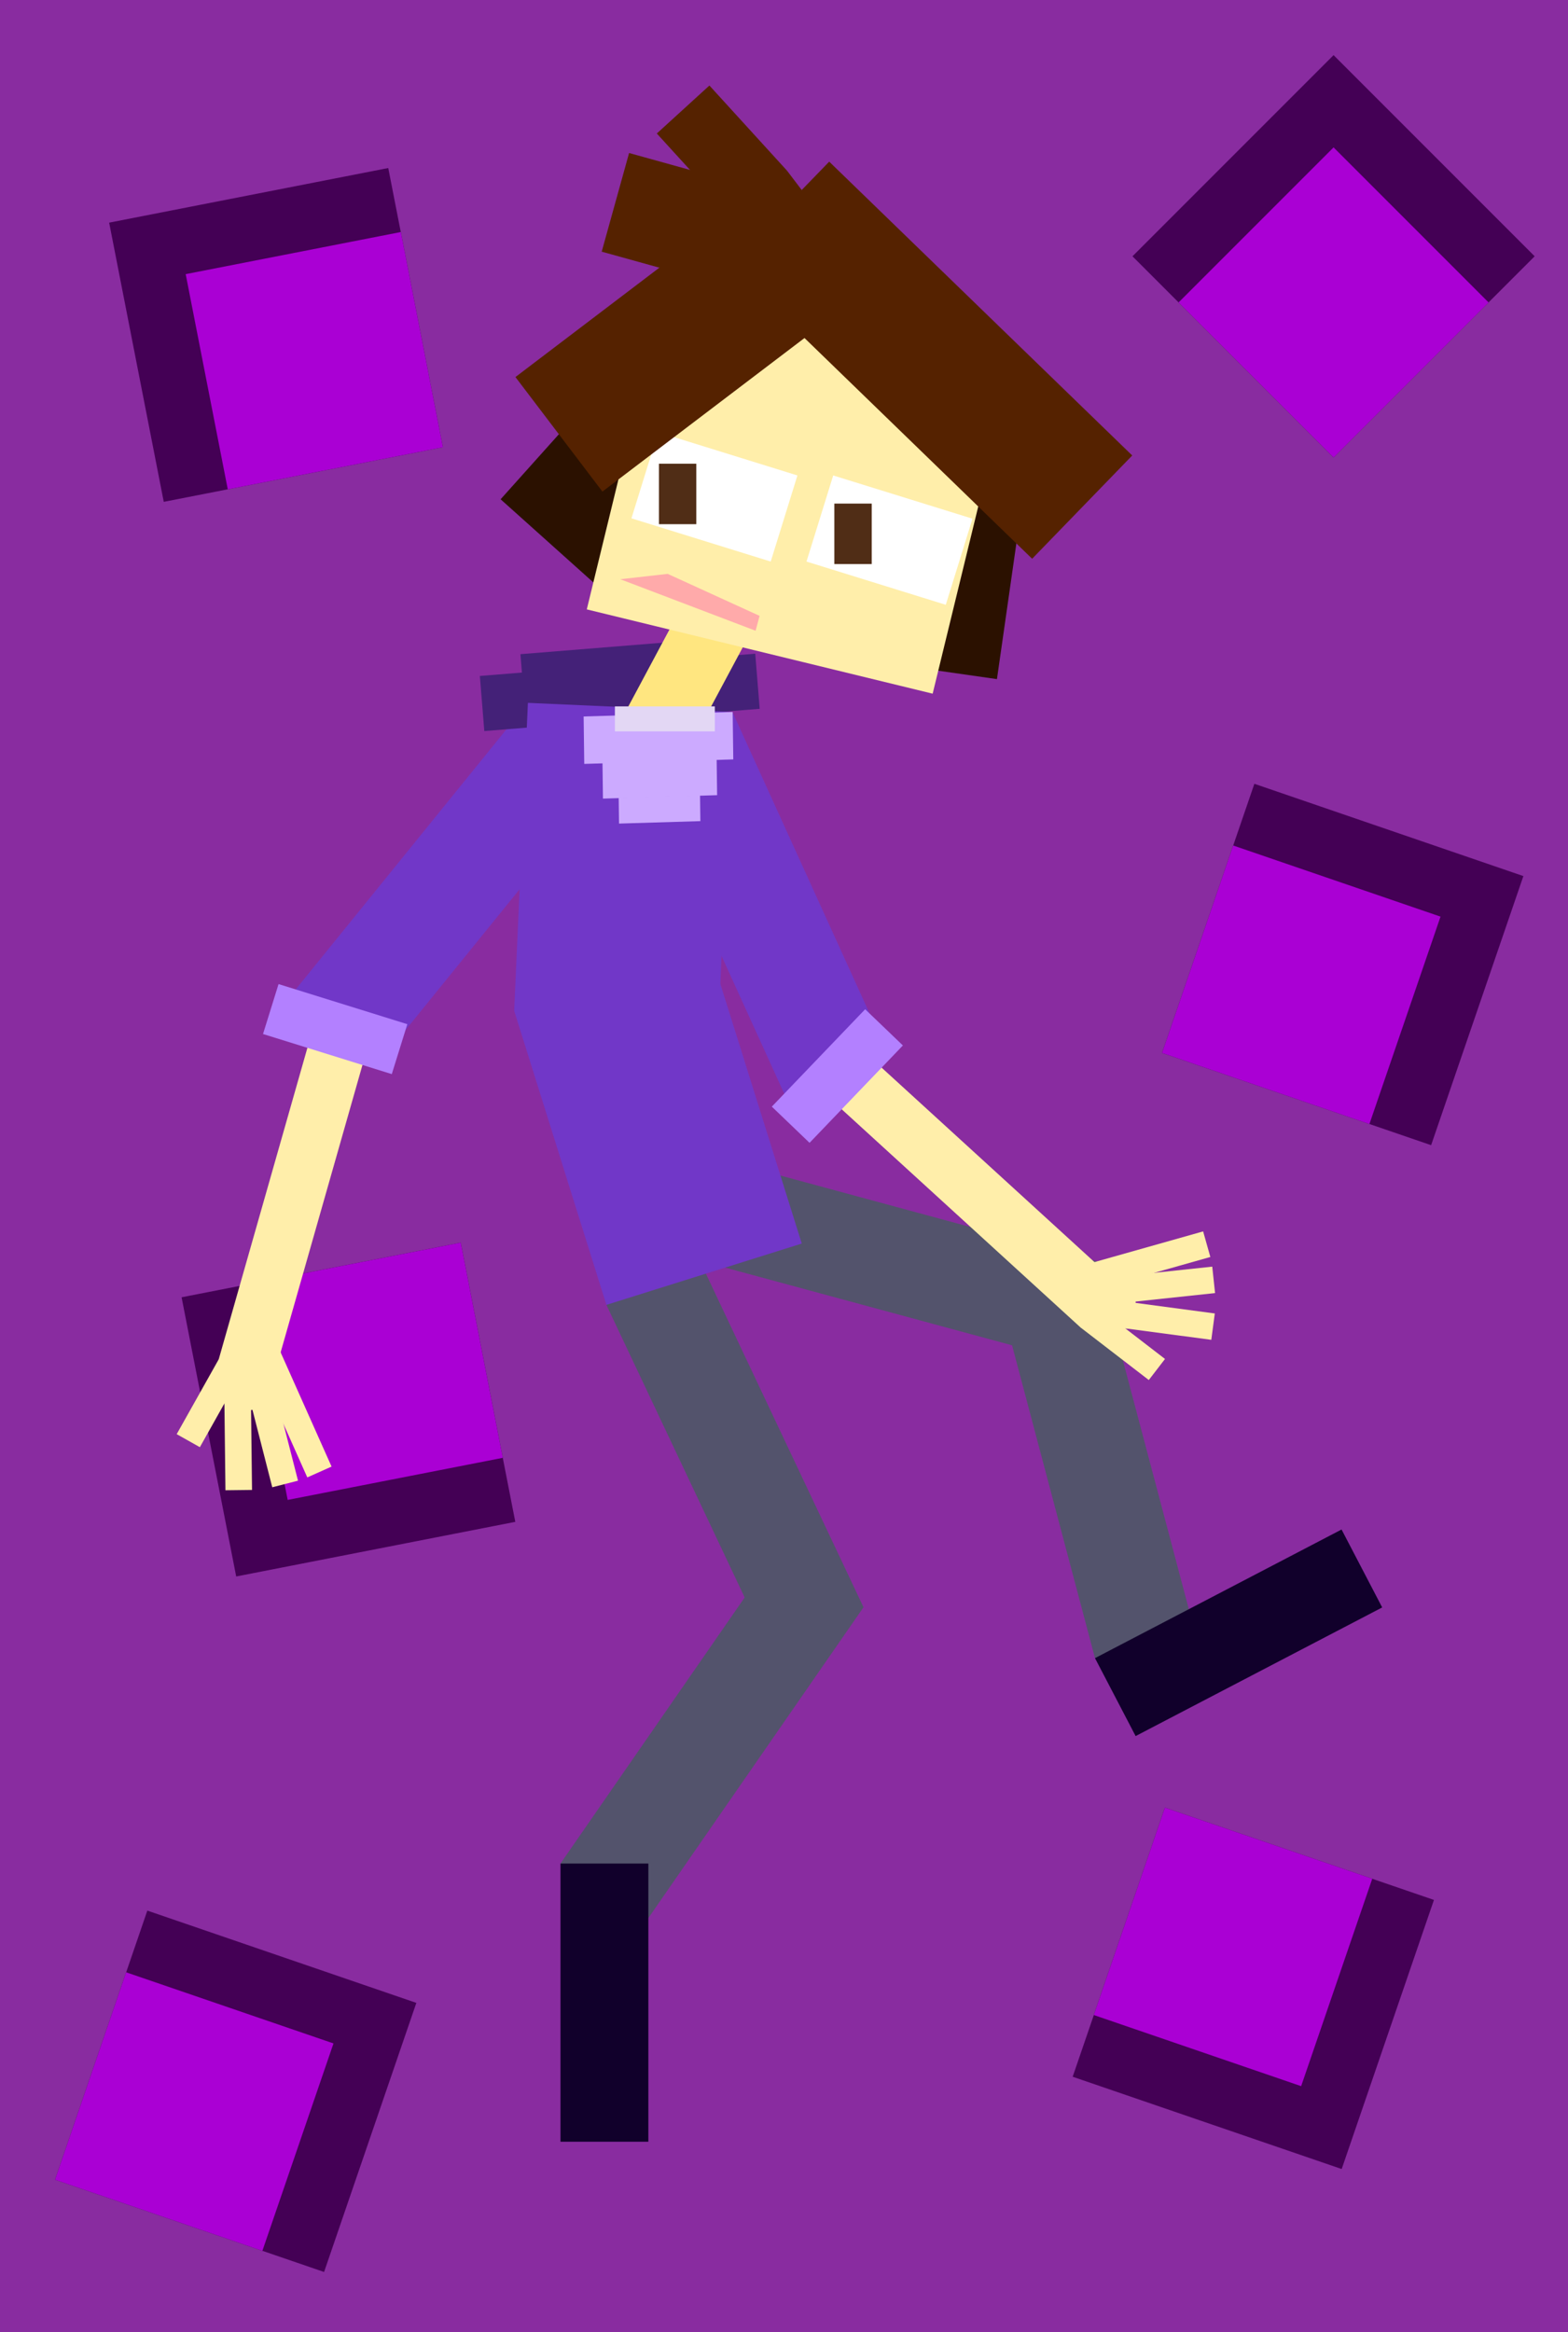 <?xml version="1.0" encoding="UTF-8" standalone="no"?>
<!-- Created with Inkscape (http://www.inkscape.org/) -->

<svg width="327.138mm" height="486.431mm" viewBox="0 0 327.138 486.431" version="1.1" id="svg8" inkscape:version="1.3 (0e150ed6c4, 2023-07-21)" sodipodi:docname="антратара.svg" xmlns:inkscape="http://www.inkscape.org/namespaces/inkscape" xmlns:sodipodi="http://sodipodi.sourceforge.net/DTD/sodipodi-0.dtd" xmlns="http://www.w3.org/2000/svg" xmlns:svg="http://www.w3.org/2000/svg" xmlns:rdf="http://www.w3.org/1999/02/22-rdf-syntax-ns#" xmlns:cc="http://creativecommons.org/ns#" xmlns:dc="http://purl.org/dc/elements/1.1/">
  <defs id="defs2" />
  <sodipodi:namedview id="base" pagecolor="#ffffff" bordercolor="#666666" borderopacity="1.0" inkscape:pageopacity="0.0" inkscape:pageshadow="2" inkscape:zoom="0.35" inkscape:cx="634.28571" inkscape:cy="1094.2857" inkscape:document-units="mm" inkscape:current-layer="layer1" showgrid="false" inkscape:window-width="2467" inkscape:window-height="1413" inkscape:window-x="84" inkscape:window-y="-9" inkscape:window-maximized="1" inkscape:showpageshadow="2" inkscape:pagecheckerboard="0" inkscape:deskcolor="#d1d1d1" />
  <g inkscape:label="Layer 1" inkscape:groupmode="layer" id="layer1" transform="translate(50.781,-3.004)">
    <rect style="fill:#892ca0;fill-opacity:1;fill-rule:evenodd;stroke-width:0.265" id="rect313" width="327.138" height="486.431" x="-50.781" y="3.004" inkscape:export-xdpi="96" inkscape:export-ydpi="96" />
    <rect style="fill:#442178;fill-opacity:1;fill-rule:evenodd;stroke-width:0.265" id="rect136-3" width="43.796" height="8.759" x="46.377" y="143.651" transform="rotate(-4.62)" />
    <rect style="fill:#440055;fill-opacity:1;fill-rule:evenodd;stroke-width:0.265" id="rect317-1-8-4" width="59.334" height="59.334" x="-325.349" y="-65.186" transform="rotate(-101.07)" />
    <rect style="fill:#440055;fill-opacity:1;fill-rule:evenodd;stroke-width:0.265" id="rect317-1-8-1" width="59.334" height="59.334" x="-364.485" y="-356.436" transform="rotate(-161.07)" inkscape:transform-center-x="-3.7417745" inkscape:transform-center-y="0.53453039" />
    <rect style="fill:#2b1100;fill-opacity:1;fill-rule:evenodd;stroke-width:0.265" id="rect49-6-1" width="30.001" height="39.181" x="146.129" y="81.725" transform="rotate(8.148)" />
    <rect style="fill:#aa00d4;fill-opacity:1;fill-rule:evenodd;stroke-width:0.265" id="rect317-0-4-4-0" width="45.727" height="45.727" x="-350.877" y="-342.829" transform="rotate(-161.07)" inkscape:transform-center-x="0.48670859" inkscape:transform-center-y="-8.1082034" />
    <rect style="fill:#53536c;fill-opacity:1;fill-rule:evenodd;stroke-width:0.265" id="rect241-3" width="21.545" height="79.942" x="-231.825" y="161.415" transform="rotate(-74.849)" />
    <rect style="fill:#53536c;fill-opacity:1;fill-rule:evenodd;stroke-width:0.265" id="rect241-7-3" width="21.545" height="79.942" x="82.336" y="302.786" transform="rotate(-14.849)" />
    <rect style="fill:#11002b;fill-opacity:1;fill-rule:evenodd;stroke-width:0.265" id="rect258-7" width="18.332" height="58.019" x="-409.798" y="-3.783" transform="rotate(-117.544)" />
    <rect style="fill:#53536c;fill-opacity:1;fill-rule:evenodd;stroke-width:0.265" id="rect241" width="21.545" height="79.942" x="-49.118" y="281.136" transform="rotate(-25.299)" />
    <rect style="fill:#ffeeaa;fill-opacity:1;fill-rule:evenodd;stroke-width:0.265" id="rect138-7" width="12.027" height="84.19" x="-88.891" y="233.586" transform="rotate(-47.598)" />
    <rect style="fill:#7137c8;fill-opacity:1;fill-rule:evenodd;stroke-width:0.265" id="rect134-9" width="77.408" height="23.141" x="-257.566" y="6.981" transform="rotate(-114.467)" inkscape:transform-center-x="-25.175802" inkscape:transform-center-y="29.811078" />
    <rect style="fill:#b380ff;fill-opacity:1;fill-rule:evenodd;stroke-width:0.265" id="rect140-6" width="28.138" height="10.908" x="-92.476" y="241.398" transform="rotate(-46.205)" />
    <rect style="fill:#aa00d4;fill-opacity:1;fill-rule:evenodd;stroke-width:0.265" id="rect317-0-4-4-4" width="45.727" height="45.727" x="-311.742" y="-51.579" transform="rotate(-101.07)" />
    <rect style="fill:#ffeeaa;fill-opacity:1;fill-rule:evenodd;stroke-width:0.265" id="rect138" width="12.027" height="84.19" x="73.524" y="192.791" transform="rotate(15.896)" />
    <rect style="fill:#7137c8;fill-opacity:1;fill-rule:evenodd;stroke-width:0.265" id="rect134" width="77.408" height="23.141" x="-156.249" y="140.313" transform="rotate(-50.972)" inkscape:transform-center-x="15.442182" inkscape:transform-center-y="35.833804" />
    <rect style="fill:#442178;fill-opacity:1;fill-rule:evenodd;stroke-width:0.265" id="rect136" width="57.641" height="11.528" x="37.575" y="147.498" transform="rotate(-4.62)" />
    <rect style="fill:#7137c8;fill-opacity:1;fill-rule:evenodd;stroke-width:0.265" id="rect117" width="42.719" height="64.286" x="65.962" y="146.808" transform="rotate(2.553)" />
    <rect style="fill:#ffe680;fill-opacity:1;fill-rule:evenodd;stroke-width:0.265" id="rect83" width="15.234" height="33.817" x="141.729" y="65.124" transform="rotate(28.141)" />
    <rect style="fill:#2b1100;fill-opacity:1;fill-rule:evenodd;stroke-width:0.265" id="rect49-6" width="30.001" height="39.181" x="111.467" y="4.793" transform="rotate(41.866)" />
    <rect style="fill:#ffeeaa;fill-opacity:1;fill-rule:evenodd;stroke-width:0.265" id="rect10" width="74.272" height="74.272" x="100.398" y="35.183" transform="rotate(13.69)" />
    <rect style="fill:#ffffff;fill-opacity:1;fill-rule:evenodd;stroke-width:0.265" id="rect12" width="30.426" height="18.804" x="110.254" y="63.318" transform="rotate(17.242)" />
    <rect style="fill:#ffffff;fill-opacity:1;fill-rule:evenodd;stroke-width:0.265" id="rect12-4" width="30.426" height="18.804" x="147.809" y="61.105" transform="rotate(17.242)" />
    <rect style="fill:#502d16;fill-opacity:1;fill-rule:evenodd;stroke-width:0.265" id="rect29" width="12.612" height="7.795" x="99.722" y="-94.492" transform="rotate(90)" />
    <rect style="fill:#502d16;fill-opacity:1;fill-rule:evenodd;stroke-width:0.265" id="rect29-3" width="12.612" height="7.795" x="-120.649" y="123.292" transform="rotate(-90)" inkscape:transform-center-x="-17.4814" inkscape:transform-center-y="3.8742506" />
    <path style="fill:#ffaaaa;fill-opacity:1;fill-rule:evenodd;stroke-width:0.265" d="m 88.519,122.698 19.175,8.758 -0.832,3.103 -28.23,-10.744 z" id="rect46" inkscape:connector-curvature="0" sodipodi:nodetypes="ccccc" />
    <rect style="fill:#552200;fill-opacity:1;fill-rule:evenodd;stroke-width:0.265" id="rect49" width="30.001" height="71.159" x="99.347" y="-66.962" transform="rotate(52.776)" />
    <rect style="fill:#552200;fill-opacity:1;fill-rule:evenodd;stroke-width:0.265" id="rect49-7" width="30.001" height="88.052" x="-58.703" y="113.317" transform="matrix(-0.696,0.718,0.718,0.696,0,0)" />
    <rect style="fill:#7137c8;fill-opacity:1;fill-rule:evenodd;stroke-width:0.265" id="rect117-8" width="42.719" height="64.286" x="-10.104" y="220.929" transform="rotate(-17.418)" />
    <rect style="fill:#b380ff;fill-opacity:1;fill-rule:evenodd;stroke-width:0.265" id="rect140" width="28.138" height="10.908" x="68.898" y="196.666" transform="rotate(17.29)" />
    <rect style="fill:#ccaaff;fill-opacity:1;fill-rule:evenodd;stroke-width:0.265" id="rect85-8" width="23.82" height="7.577" x="72.782" y="164.177" transform="matrix(1,-0.03,0.013,1,0,0)" />
    <rect style="fill:#ccaaff;fill-opacity:1;fill-rule:evenodd;stroke-width:0.265" id="rect85" width="31.094" height="9.891" x="68.975" y="154.508" transform="matrix(1,-0.03,0.013,1,0,0)" />
    <rect style="fill:#ccaaff;fill-opacity:1;fill-rule:evenodd;stroke-width:0.265" id="rect85-8-5" width="16.972" height="5.399" x="76.067" y="171.662" transform="matrix(1,-0.03,0.013,1,0,0)" />
    <rect style="fill:#e3d7f4;fill-opacity:1;fill-rule:evenodd;stroke-width:0.265" id="rect142" width="20.847" height="5.212" x="77.508" y="150.336" />
    <rect style="fill:#ffeeaa;fill-opacity:1;fill-rule:evenodd;stroke-width:0.265" id="rect165" width="12.95" height="11.332" x="-41.29" y="283.583" transform="rotate(-7.254)" />
    <rect style="fill:#ffeeaa;fill-opacity:1;fill-rule:evenodd;stroke-width:0.265" id="rect167" width="5.545" height="17.895" x="135.819" y="252.344" transform="rotate(29.321)" />
    <rect style="fill:#ffeeaa;fill-opacity:1;fill-rule:evenodd;stroke-width:0.265" id="rect167-2" width="5.545" height="17.895" x="-7.464" y="295.867" transform="rotate(-0.679)" />
    <rect style="fill:#ffeeaa;fill-opacity:1;fill-rule:evenodd;stroke-width:0.265" id="rect167-2-7" width="5.545" height="17.895" x="-71.756" y="287.04" transform="rotate(-14.343)" inkscape:transform-center-x="7.4499318" inkscape:transform-center-y="-2.5489246" />
    <rect style="fill:#ffeeaa;fill-opacity:1;fill-rule:evenodd;stroke-width:0.265" id="rect167-2-7-6" width="5.545" height="26.256" x="-114.58" y="263.336" transform="rotate(-24.04)" inkscape:transform-center-x="-1.2914444" inkscape:transform-center-y="9.2638765" />
    <rect style="fill:#ffeeaa;fill-opacity:1;fill-rule:evenodd;stroke-width:0.265" id="rect165-3" width="12.95" height="11.332" x="-276.782" y="179.651" transform="rotate(-88.984)" />
    <rect style="fill:#ffeeaa;fill-opacity:1;fill-rule:evenodd;stroke-width:0.265" id="rect167-28" width="5.545" height="17.895" x="-115.231" y="309.2" transform="rotate(-52.41)" />
    <rect style="fill:#ffeeaa;fill-opacity:1;fill-rule:evenodd;stroke-width:0.265" id="rect167-2-2" width="5.545" height="17.895" x="-253.307" y="219.58" transform="rotate(-82.41)" />
    <rect style="fill:#ffeeaa;fill-opacity:1;fill-rule:evenodd;stroke-width:0.265" id="rect167-2-7-9" width="5.545" height="17.895" x="-292.621" y="154.838" transform="rotate(-96.073)" inkscape:transform-center-x="3.5939825" inkscape:transform-center-y="7.0058523" />
    <rect style="fill:#ffeeaa;fill-opacity:1;fill-rule:evenodd;stroke-width:0.265" id="rect167-2-7-6-6" width="5.545" height="26.256" x="-310.022" y="95.821" transform="rotate(-105.77)" inkscape:transform-center-x="-9.3533081" inkscape:transform-center-y="0.054448347" />
    <rect style="fill:#53536c;fill-opacity:1;fill-rule:evenodd;stroke-width:0.265" id="rect241-7" width="21.545" height="79.942" x="277.371" y="204.418" transform="rotate(34.701)" />
    <rect style="fill:#11002b;fill-opacity:1;fill-rule:evenodd;stroke-width:0.265" id="rect258" width="18.332" height="58.019" x="66.154" y="391.687" />
    <rect style="fill:#552200;fill-opacity:1;fill-rule:evenodd;stroke-width:0.265" id="rect296" width="24.033" height="14.853" x="80.908" y="-57.802" transform="rotate(47.641)" />
    <rect style="fill:#552200;fill-opacity:1;fill-rule:evenodd;stroke-width:0.265" id="rect296-1" width="34.554" height="21.356" x="86.878" y="12.112" transform="rotate(15.52)" inkscape:transform-center-x="-1.9655432" inkscape:transform-center-y="2.3487319" />
    <rect style="fill:#440055;fill-opacity:1;fill-rule:evenodd;stroke-width:0.265" id="rect317" width="59.334" height="59.334" x="171.083" y="-150.574" transform="rotate(45)" />
    <rect style="fill:#aa00d4;fill-opacity:1;fill-rule:evenodd;stroke-width:0.265" id="rect317-0" width="45.727" height="45.727" x="184.691" y="-136.967" transform="rotate(45)" />
    <rect style="fill:#440055;fill-opacity:1;fill-rule:evenodd;stroke-width:0.265" id="rect317-1" width="59.334" height="59.334" x="-36.98" y="43.144" transform="rotate(-11.07)" />
    <rect style="fill:#aa00d4;fill-opacity:1;fill-rule:evenodd;stroke-width:0.265" id="rect317-0-4" width="45.727" height="45.727" x="-23.373" y="56.751" transform="rotate(-11.07)" />
    <rect style="fill:#440055;fill-opacity:1;fill-rule:evenodd;stroke-width:0.265" id="rect317-1-8" width="59.334" height="59.334" x="89.052" y="-312.857" transform="rotate(108.93)" />
    <rect style="fill:#aa00d4;fill-opacity:1;fill-rule:evenodd;stroke-width:0.265" id="rect317-0-4-4" width="45.727" height="45.727" x="102.659" y="-299.249" transform="rotate(108.93)" />
    <rect style="fill:#440055;fill-opacity:1;fill-rule:evenodd;stroke-width:0.265" id="rect317-1-8-10" width="59.334" height="59.334" x="386.288" y="-170.627" transform="rotate(108.93)" />
    <rect style="fill:#aa00d4;fill-opacity:1;fill-rule:evenodd;stroke-width:0.265" id="rect317-0-4-4-5" width="45.727" height="45.727" x="399.895" y="-157.019" transform="rotate(108.93)" />
  </g>
</svg>
